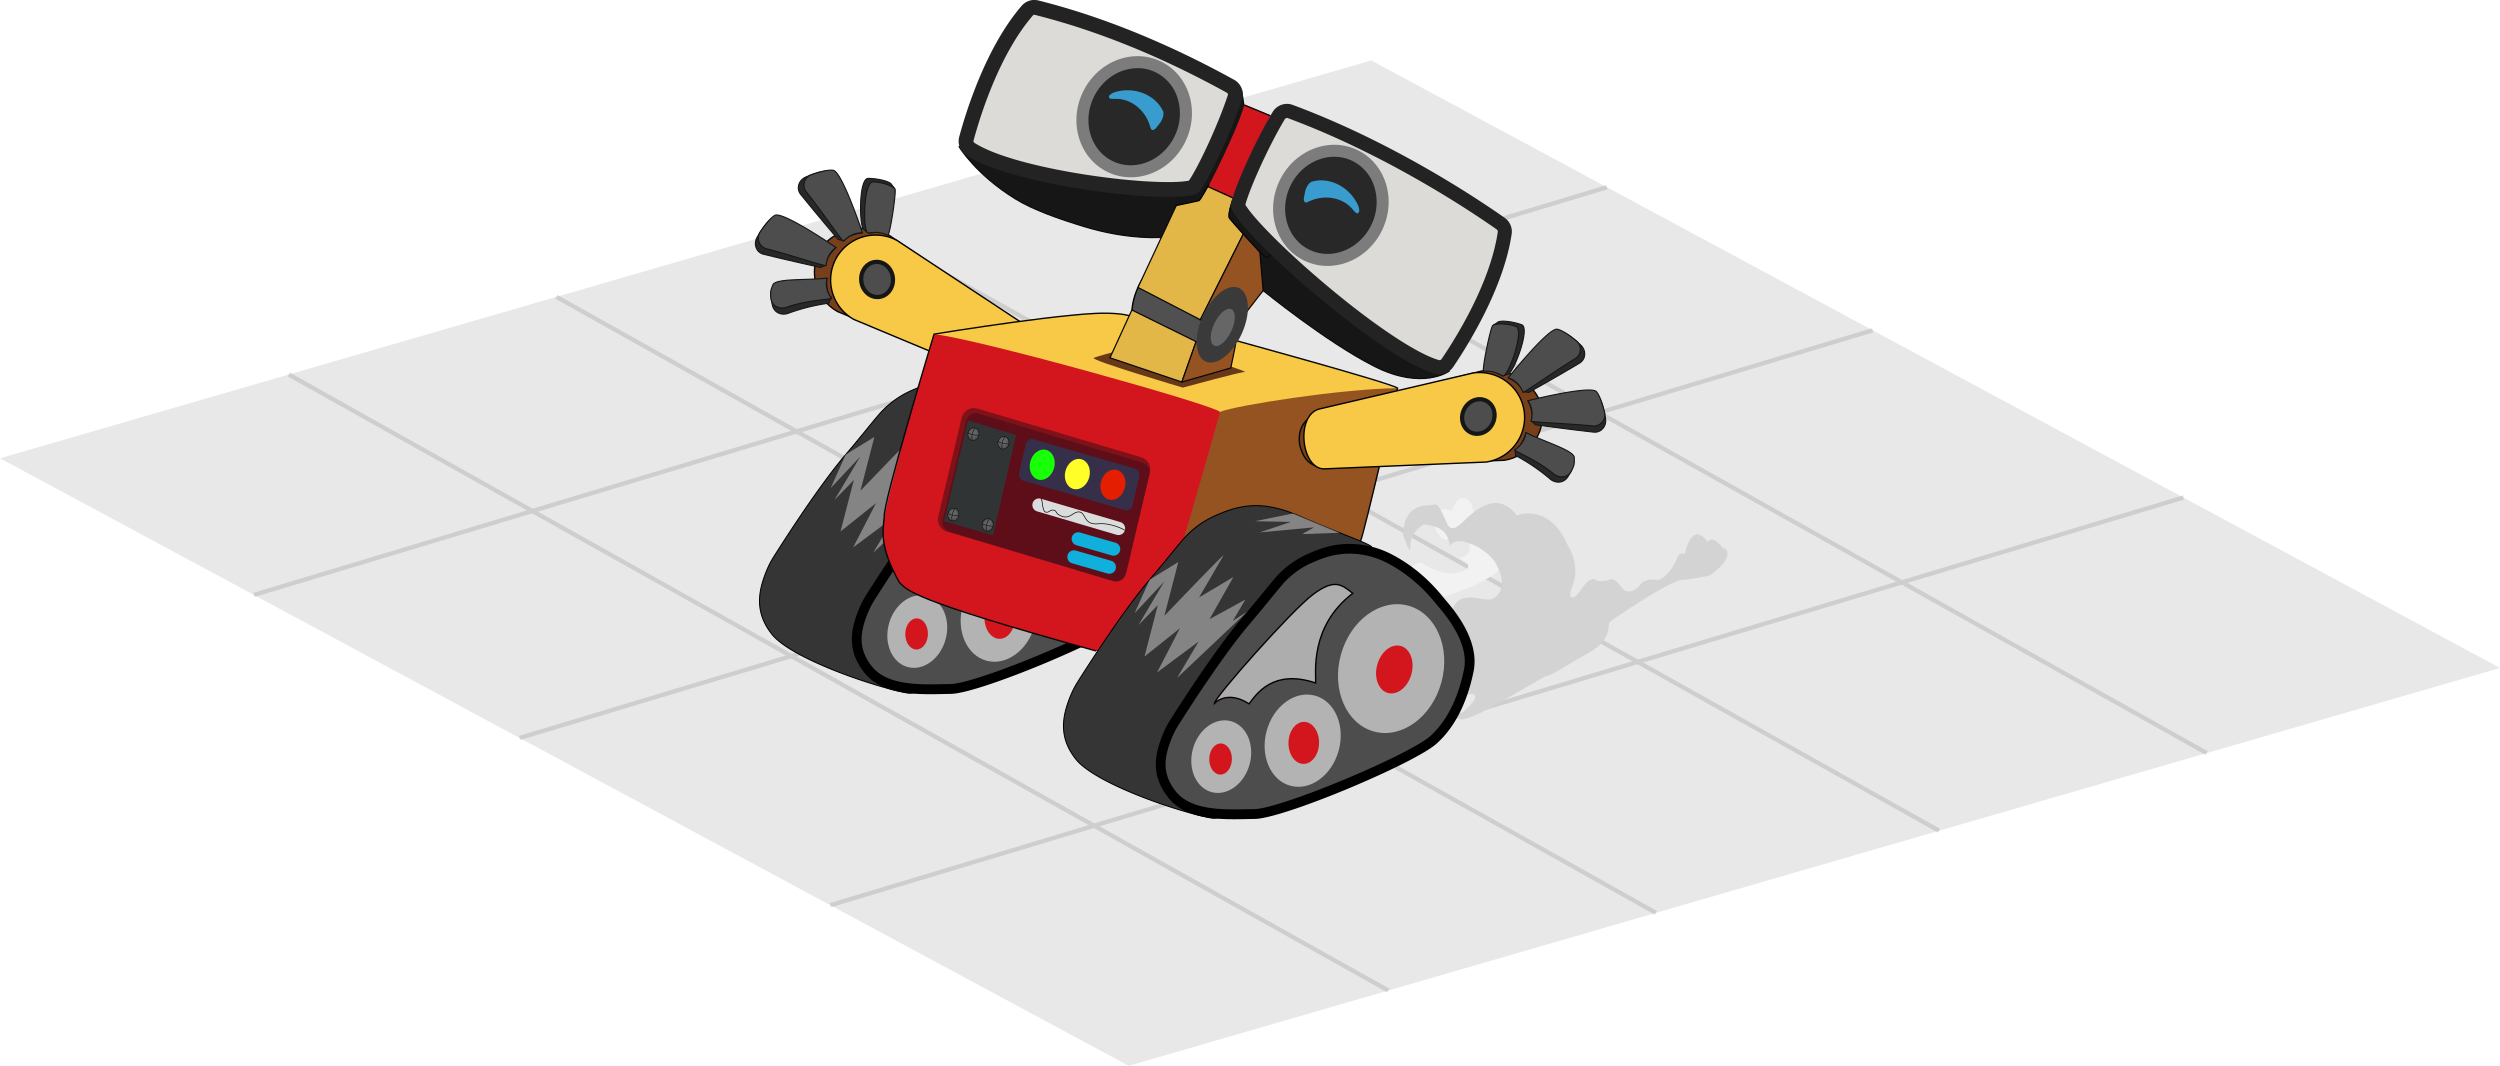<svg xmlns="http://www.w3.org/2000/svg" xmlns:xlink="http://www.w3.org/1999/xlink" viewBox="0 0 2304.47 982.46"><defs><style>.cls-1{isolation:isolate;}.cls-2{fill:#e8e8e8;}.cls-10,.cls-3{opacity:0.41;}.cls-4{fill:#00e7bf;stroke:#a8a8a8;stroke-width:4px;}.cls-12,.cls-13,.cls-14,.cls-15,.cls-16,.cls-20,.cls-21,.cls-23,.cls-25,.cls-27,.cls-28,.cls-32,.cls-36,.cls-4,.cls-47,.cls-48,.cls-49,.cls-50,.cls-51,.cls-52{stroke-miterlimit:10;}.cls-5{fill:#f2f2f2;}.cls-6{fill:#d3d3d3;}.cls-7{fill:#353535;stroke-width:0.95px;}.cls-22,.cls-24,.cls-32,.cls-7{stroke:#000;}.cls-22,.cls-24,.cls-7{stroke-linejoin:round;}.cls-15,.cls-16,.cls-8{fill:#4d4d4d;}.cls-9{fill:#b3b3b3;}.cls-10{fill:#f9f7f7;}.cls-11{fill:#d3161d;}.cls-12{fill:#77401b;}.cls-12,.cls-20,.cls-25,.cls-27,.cls-52{stroke:#070707;}.cls-12,.cls-13,.cls-20,.cls-21,.cls-36{stroke-width:1.3px;}.cls-13,.cls-17{fill:#f8c946;}.cls-13{stroke:#020202;}.cls-14,.cls-33{fill:#282828;}.cls-14,.cls-15,.cls-16{stroke:#151616;}.cls-14,.cls-15{stroke-width:1.06px;}.cls-16{stroke-width:3.9px;}.cls-18{fill:#683919;}.cls-19,.cls-27{fill:#945320;}.cls-20,.cls-28,.cls-32,.cls-36,.cls-48,.cls-52{fill:none;}.cls-21{fill:#adadad;stroke:#080000;}.cls-22{fill:#515051;stroke-width:1.3px;}.cls-23,.cls-26{fill:#161616;}.cls-23,.cls-28,.cls-36,.cls-47,.cls-48,.cls-49,.cls-50,.cls-51{stroke:#0a0a0a;}.cls-23,.cls-24,.cls-25,.cls-27,.cls-28,.cls-32{stroke-width:1.13px;}.cls-24{fill:#8e8a8b;}.cls-25{fill:#e2b647;}.cls-29{fill:#dddbd7;}.cls-30{fill:#232323;}.cls-31{fill:#3a3a3a;}.cls-34{fill:#7c7c7c;}.cls-35{fill:#666;}.cls-37{fill:#389cce;}.cls-38{fill:#7f1119;}.cls-39{fill:#5e0e18;}.cls-40{fill:#352f49;}.cls-41{fill:#e41e00;}.cls-42{fill:#fffe28;}.cls-43{fill:#18ff08;}.cls-44{fill:#dbdddd;}.cls-45{fill:#0fb0db;}.cls-46{fill:#303435;}.cls-47,.cls-48,.cls-49,.cls-50,.cls-51{stroke-width:0.51px;}.cls-47{fill:url(#radial-gradient);}.cls-49{fill:url(#radial-gradient-2);}.cls-50{fill:url(#radial-gradient-3);}.cls-51{fill:url(#radial-gradient-4);}.cls-52{stroke-width:0.65px;}</style><radialGradient id="radial-gradient" cx="371.52" cy="357.85" r="7.93" gradientTransform="matrix(0, -1, -1, 0, 1255.71, 771.36)" gradientUnits="userSpaceOnUse"><stop offset="0.2" stop-color="#666"/><stop offset="0.57" stop-color="#585858"/><stop offset="1" stop-color="#4d4d4d"/></radialGradient><radialGradient id="radial-gradient-2" cx="339.44" cy="436.26" r="7.93" gradientTransform="matrix(0, -1, -1, 0, 1347.26, 822.96)" xlink:href="#radial-gradient"/><radialGradient id="radial-gradient-3" cx="372.42" cy="434.3" r="7.93" gradientTransform="matrix(0, -1, -1, 0, 1313.66, 846.45)" xlink:href="#radial-gradient"/><radialGradient id="radial-gradient-4" cx="342.79" cy="359.2" r="7.93" gradientTransform="matrix(0, -1, -1, 0, 1284.69, 750.56)" xlink:href="#radial-gradient"/></defs><title>openspace</title><g id="Layer_3" data-name="Layer 3"><g class="cls-1"><polygon class="cls-2" points="0 422.45 1264.01 55.7 2304.47 615.71 1040.46 982.46 0 422.45 0 422.45"/><g class="cls-3"><polyline class="cls-4" points="266.16 345.22 490.74 471.04 729.41 604.76 1008.53 761.14 1279.66 913.05"/><polyline class="cls-4" points="512.89 273.63 734.27 397.67 972.95 531.38 972.96 531.38 1252.07 687.76 1526.4 841.46"/><polyline class="cls-4" points="773.83 197.92 991.83 320.06 1230.51 453.78 1509.63 610.16 1787.34 765.75"/><polyline class="cls-4" points="1020.56 126.34 1235.37 246.68 1474.05 380.4 1753.16 536.78 2034.07 694.16"/><polyline class="cls-4" points="234.01 548.39 490.74 471.04 734.27 397.67 991.83 320.06 1235.37 246.68 1481.22 172.61"/><polyline class="cls-4" points="478.95 680.23 729.41 604.76 972.95 531.38 972.96 531.38 1230.51 453.78 1474.05 380.4 1726.16 304.44"/><polyline class="cls-4" points="765.4 834.4 1008.53 761.14 1252.07 687.76 1509.63 610.16 1753.16 536.78 2012.59 458.61 2012.6 458.61"/></g></g><path class="cls-5" d="M1287,557.51c-.82-3.67-3.69-7.14-6.79-8.22-2.67-.93-6.09.16-7.3,2.61-1.94,3.91-.71,10.45,3.72,13.37,4.95,3.27,10.94,1.35,15-.52a139.23,139.23,0,0,1,17.7-6.36c10.83-3.35,20.79-8.38,31.58-11.78a143.67,143.67,0,0,0,35.45-16.72,14.72,14.72,0,0,0,4.27-3.6c4.85-6.68,6.65-20.61,4.36-30.52-1.15-5-4.85-8.27-8.72-11.36-1.19-1-1.63-.64-2.93-.92-1.82-.39-4-.21-5.44-1.94-1.22-1.51-1.81-3.9-3.38-4.6s-2.69,1.31-4.3,1.06c-.78-2.78-2-5.37-2.54-8.16-.92-4.77-2.71-9.13-7.36-10.53-6.06-1.83-10.51,6.61-12.11,11.75-3.53-2.11-8.5-1.93-11.64-.66-9.19,3.7-6,15.19,1,24.1,1.88,2.37,4.89,3.37,7.07,2.69s1.72-3.74,3.19-5.4,4.58-2.33,6.73-1.93c8.18,1.53,13.18,14.44,8.38,20.28a10.27,10.27,0,0,1-8.37,3.76c2,.89,3.4,3,5.44,3.83a5.13,5.13,0,0,1,1.59,1c6.68,6.5-7.81,9.16-9.46,9.46a30.44,30.44,0,0,1-14.64-1.13,72.66,72.66,0,0,1-15.67-7.54c-3-1.9-6.32.44-9,1.42-3,1.09-4.18,5.93-3.9,9.84.17,2.38.75,4.83.84,7.2a79.58,79.58,0,0,1-.31,11.61c-.29,2.16-1.43,4.08-3.28,4.36C1294.37,556.45,1289.88,556.74,1287,557.51Z"/><path class="cls-6" d="M1250.59,678.07S1284,649.65,1291.66,637s18.51-51.77,23.06-31.18c8.45,0,19.53-5.38,22.66-36.36s31.55-12.77,39.06-17.68,11.81-13.44,3.51-30.41-38-29.08-43.26-18.49c-2.27-8-3.23-17.47-24.65-19.51-9.38,6.71-12.19,12.88-12,21.23s-6.6-11-6.6-11-1.92-25.88,20.81-27.63c10.34.46,8.89-7.07,18.06,13.13,2.46,4.81,4,14,16.54,1.66s31.89-28.35,49.41-5.68c9.2-3.54,32.88-5,46.47,26.72,3,4.5,12.63,22.29,3.65,41.1-3,9.34,1.9,12,10.15-1,5-7.4,10.12-10.2,14.26-6.32,7.33.58,9.21-1.23,12.78-1.66s10.47,8.85,10.47,8.85,6.66,8.65,17.72-5.91c7-4.6,14.28-1.72,15.41-2.34s10.89-4.46,17.62-22c2.81-3.86,6.38-2,6.38-2s2.79-17.7,11.81-18.05c5.64,1.51,9.41,7.13,9.41,7.13s3.17-7.91,14.1,6.08c2.82-1.55,11.77,8.34-12.68,24.8,0,0-14.7,3.38-25.79,4.1s-64.57,37.13-66.44,38.94,3,16-18.93,28.13-32.09,20-38.85,21.42S1350,671,1344,662c3.8-5.84,11.82-11.13,15-16.74s-2.08-8.86-16.35-.22-26.27,16-35.69,6.59C1298.28,657.17,1240.29,693.75,1250.59,678.07Z"/><path class="cls-7" d="M707,525.18a81.41,81.41,0,0,1,6.43-12.27c10.33-16.33,42-65.64,66.12-93.9,14.18-16.64,23.17-28.23,30.5-36.72a85.39,85.39,0,0,1,31-22.69c8-3.41,17.07-7.2,29.62-8.45,16.37-1.64,32.32,2.92,47.41,9.47,37.62,16.33,58.37,23,65.36,27.54,6.11,7.27,28.92,50.38,23,79.77-4.24,21.19-13.79,49-34.63,67.21s-109.5,108.59-135.82,103.6c-30.72-5.82-106.62-31.6-124.52-54.19C695.48,564.27,698.7,545.11,707,525.18Z"/><path class="cls-8" d="M857.61,635.34c-37.9,0-50.33-9.23-57.48-18.27-14.57-18.37-12.1-35.21-3.9-54.83a78.6,78.6,0,0,1,6.08-11.59c9.33-14.76,41.66-65.11,65.74-93.39,7.84-9.2,14.22-17,19.35-23.29,4.23-5.17,7.88-9.63,11.14-13.41a81.16,81.16,0,0,1,29.37-21.48c7.16-3.07,16.06-6.89,28.28-8.12,2.5-.25,5-.37,7.58-.37a80.51,80.51,0,0,1,37.29,9.35c25.28,13.3,40,31.3,46.31,39l1.52,1.85.78.92c19.44,23,27.53,43.41,24.06,60.76-4,19.75-12.91,47-33.17,64.7-9.21,8.05-41.37,24.28-80,40.39-39.62,16.51-72.63,27.3-84.08,27.49l-5.71.12C866.47,635.25,862.06,635.34,857.61,635.34Z"/><path d="M963.77,386.07v9h0A76,76,0,0,1,999,403.93c24.47,12.88,38.8,30.38,44.92,37.86.59.72,1.11,1.36,1.56,1.89l.79.94a130.28,130.28,0,0,1,16.25,23.24c6.52,12.41,8.82,23.75,6.83,33.71-6.91,34.54-21.06,52.88-31.72,62.19-8.74,7.64-41.14,23.93-78.81,39.62-38.53,16.06-71.65,27-82.41,27.15l-5.74.11c-4.24.09-8.62.19-13,.19-20.19,0-42.38-2-54-16.56-6.22-7.85-9.32-15.82-9.46-24.36-.12-7.39,1.79-15.38,6.19-25.93a74.86,74.86,0,0,1,5.73-10.92c9.3-14.69,41.47-64.82,65.37-92.87,7.86-9.23,14.26-17.06,19.4-23.35,4.21-5.15,7.85-9.6,11.06-13.33a76.78,76.78,0,0,1,27.74-20.29c6.87-2.94,15.42-6.61,26.95-7.77,2.36-.23,4.75-.35,7.13-.35v-9m0,0a80.1,80.1,0,0,0-8,.4c-12.54,1.26-21.65,5-29.61,8.46a85.28,85.28,0,0,0-31,22.68c-7.33,8.5-16.32,20.08-30.5,36.73-24.07,28.25-55.8,77.56-66.13,93.89a83.78,83.78,0,0,0-6.43,12.27c-8.32,19.94-11.54,39.09,4.53,59.38,13.91,17.55,38.28,20,61,20,6.53,0,12.93-.2,18.91-.3,26.78-.45,146.18-50.8,167-69s30.39-46,34.63-67.22c5.88-29.38-19.7-58.19-25.81-65.47-5.18-6.16-20.76-27-49.19-41.92a84.78,84.78,0,0,0-39.39-9.88Z"/><ellipse class="cls-9" cx="1002.08" cy="500.97" rx="60.12" ry="48.04" transform="translate(255.65 1336.42) rotate(-74.78)"/><ellipse class="cls-9" cx="920.56" cy="567.42" rx="43.07" ry="34.41" transform="translate(131.41 1306.77) rotate(-74.78)"/><ellipse class="cls-9" cx="845.5" cy="582.12" rx="33.89" ry="27.08" transform="translate(61.87 1245.18) rotate(-74.78)"/><path class="cls-10" d="M779.58,419,806,402.77l-12.87,49.6S849,394,847.63,396.65,825,435.44,825,435.44l31.73-18.86-22,38.87,33-18.08L856.2,457l13.32-8.5-64.66,61.08L824.79,476,786.4,504.6l21.1-40.81-32.72,26.09,12.29-47.45-17.83,18.48L793,420.8l-27.29,29.11Z"/><polygon class="cls-10" points="911.72 358 876.46 365.16 909.6 365.8 880.95 375.46 931.04 370.82 920.11 377.03 954.7 375.79 911.72 358"/><ellipse class="cls-11" cx="1005.04" cy="501.77" rx="22.46" ry="16.34" transform="translate(257.06 1339.87) rotate(-74.78)"/><ellipse class="cls-11" cx="921.58" cy="569.47" rx="19.39" ry="14.1" transform="translate(332.01 1478.32) rotate(-88.74)"/><ellipse class="cls-11" cx="844.9" cy="584.35" rx="14.37" ry="10.45" transform="translate(242.13 1416.21) rotate(-88.74)"/><path class="cls-12" d="M818.16,215.89,933,294.25c20,12.74,31.72,25.13,20.77,45.14h0c-12.8,18.3-23.95,14.05-44.19,5.19L772.26,287.26A41.6,41.6,0,0,1,755.81,231h0C766.77,211,798.15,204.93,818.16,215.89Z"/><path class="cls-13" d="M827,221.73l120.9,79.74c20,12.73-3.18,59.18-23.42,50.33L787.16,294.48a41.59,41.59,0,0,1-16.45-56.3h0A41.59,41.59,0,0,1,827,221.73Z"/><path class="cls-14" d="M777.61,221.89s4.09-5.73,17.06-7.2c-5.67-17-25.24-55.81-32-56.79-4.62-.66-12.5,2.24-19.83,5.25-6.58,2.69-9.2,10.51-4.75,16.06,13.3,16.58,34.55,41.55,34.55,41.55Z"/><path class="cls-15" d="M795,214.66c-5.68-17-20.17-56.73-27-57.71-4.63-.66-12.84,1.54-20,4A10.21,10.21,0,0,0,743.33,177c13.29,16.58,32.61,45,34.36,45.47A21.39,21.39,0,0,1,795,214.66Z"/><path class="cls-14" d="M761.16,244.43s-.2-7,9.24-16.05c-14.8-10.1-53.85-29.18-59.86-25.85-4.08,2.27-8.59,9.35-12.62,16.17-3.61,6.13-1,13.94,5.94,15.67,20.61,5.16,52.64,12.19,52.64,12.19Z"/><path class="cls-15" d="M770.64,228.16c-14.8-10.1-50.37-33-56.38-29.65-4.08,2.27-9.28,9-13.51,15.22a10.21,10.21,0,0,0,5.94,15.66c20.62,5.17,53.21,16.14,54.86,15.43A21.39,21.39,0,0,1,770.64,228.16Z"/><path class="cls-14" d="M766,274.8s-4.82-5.12-3.72-18.14c-17.78,2.24-47.73,5.08-50,11.56-1.55,4.4-1.89,4.94-.39,12.72,1.36,7,8.16,10.25,14.83,7.8a177.39,177.39,0,0,1,37.21-9.25Z"/><path class="cls-15" d="M762.29,256.34c-17.78,2.24-47.64-.07-49.93,6.4-1.55,4.4-2.64,5.14-1.68,12.6.91,7.05,8.12,10.14,14.83,7.79,20-7,40.24-6.67,41-8.3A21.4,21.4,0,0,1,762.29,256.34Z"/><path class="cls-14" d="M813.82,213.46l-13.34,1.31s-3.62-2.61-4.35-3.25c-4.15-3.6-4.63-47.11,4.15-47.08s20.37,2.8,21.56,5.65c.15.35,2.69,3.62,2.69,3.62S815.53,215.17,813.82,213.46Z"/><path class="cls-15" d="M818.18,216.71a28.89,28.89,0,0,0-9-2.41,49.48,49.48,0,0,0-8.73.47c-5.47.47-4.63-47.11,4.16-47.08s19.25,4,20.44,6.82S820.13,218.66,818.18,216.71Z"/><ellipse class="cls-16" cx="808.48" cy="257.66" rx="14.65" ry="16.24" transform="translate(-21.74 82.24) rotate(-5.75)"/><path class="cls-17" d="M861,308s125-23,177.06-18.18c0,0,135.63,29.14,248.72,67.88-16.36,6.42-146.15,23.08-163.58,21.85S903.5,326.43,861,308Z"/><path class="cls-18" d="M1090.29,357.32s52.14-14.22,57.12-14.48-85.09-27.93-85.09-27.93-50.44,13-54.12,15S1090.29,357.32,1090.29,357.32Z"/><path class="cls-19" d="M1288.3,357.79s-41.08,193.34-68.39,237.65c-17.47,8.18-127.68,26-159.06,17.42,2.41-22.79,50.9-219.68,63.87-233.22C1138.86,373.7,1236.79,358.37,1288.3,357.79Z"/><path class="cls-11" d="M861,308s-30,96.36-45.9,168.74c-6.12,27.89,13.09,61.82,17.27,64.06,7.57,12,236.81,80,253,74.45,0,0-20.15-27.21-9.57-65.08,13.23-47.31,33.11-113.16,48.87-170.51C1117.35,372.88,904.1,313,861,308Z"/><path class="cls-20" d="M1128.63,311.05s154,42.06,159.67,46.74c0,0-30.72,133.53-34.21,141"/><path class="cls-20" d="M1046.42,292.24c-4.54-1-9.12-2.26-13.74-2.78-14.81-1.64-29.6-.33-44.39,1.1-18.61,1.8-37.16,4.17-55.68,6.71q-25,3.42-49.94,7.29Q871.84,306.23,861,308s-47.86,157.59-45.9,168.74c-1.18,12.1-4.92,26.67,14,60.25,7.36,6.76,7.68,15.23,181.31,63.06"/><path class="cls-7" d="M987.21,640.47a82.34,82.34,0,0,1,6.43-12.27c10.33-16.33,42.05-65.64,66.12-93.9,14.18-16.65,23.18-28.23,30.5-36.72a85.48,85.48,0,0,1,31-22.69c8-3.41,17.07-7.2,29.62-8.45,16.37-1.64,32.32,2.92,47.41,9.47,37.62,16.33,58.37,23,65.37,27.54,6.1,7.27,28.91,50.38,23,79.76-4.24,21.2-13.79,49-34.62,67.22S1142.57,759,1116.26,754c-30.73-5.83-106.62-31.6-124.53-54.19C975.66,679.56,978.88,660.4,987.21,640.47Z"/><path class="cls-8" d="M1137.79,750.63c-37.89,0-50.32-9.23-57.48-18.27-14.57-18.38-12.09-35.21-3.9-54.83a78.6,78.6,0,0,1,6.08-11.59c9.33-14.76,41.66-65.11,65.75-93.39,7.83-9.19,14.21-17,19.34-23.28,4.23-5.17,7.88-9.64,11.14-13.42a81.39,81.39,0,0,1,29.37-21.49c7.16-3.06,16.07-6.88,28.29-8.11,2.5-.25,5-.38,7.57-.38a80.49,80.49,0,0,1,37.29,9.36c25.29,13.3,40,31.3,46.31,39l1.52,1.85.79.92c19.43,23,27.53,43.41,24.06,60.76-4,19.74-12.91,47-33.17,64.7-9.21,8-41.38,24.28-80,40.39-39.62,16.51-72.62,27.3-84.08,27.49l-5.71.12C1146.65,750.54,1142.24,750.63,1137.79,750.63Z"/><path d="M1244,501.36v9h0a76,76,0,0,1,35.19,8.83c24.47,12.88,38.8,30.38,44.92,37.86.59.72,1.11,1.36,1.56,1.89l.79.94a129.24,129.24,0,0,1,16.25,23.24c6.52,12.41,8.82,23.75,6.83,33.71-6.91,34.54-21.06,52.88-31.71,62.19-8.74,7.64-41.15,23.93-78.81,39.62-38.54,16.06-71.66,27-82.42,27.15l-5.74.11c-4.23.09-8.61.19-13,.19-20.19,0-42.39-2-54-16.56-6.23-7.85-9.32-15.82-9.46-24.36-.13-7.39,1.78-15.38,6.19-25.93a73.4,73.4,0,0,1,5.73-10.92c9.29-14.69,41.46-64.82,65.36-92.87,7.87-9.23,14.26-17.06,19.41-23.35,4.21-5.15,7.84-9.6,11.06-13.33a76.66,76.66,0,0,1,27.73-20.29c6.87-2.94,15.43-6.61,27-7.77,2.35-.23,4.74-.35,7.12-.35v-9m0,0a79.75,79.75,0,0,0-8,.4c-12.55,1.26-21.66,5-29.62,8.46a85.36,85.36,0,0,0-31,22.68c-7.33,8.5-16.32,20.08-30.5,36.72-24.07,28.26-55.79,77.57-66.12,93.9a81.89,81.89,0,0,0-6.43,12.27c-8.33,19.94-11.55,39.09,4.52,59.38,13.91,17.55,38.28,20,61,20,6.53,0,12.92-.2,18.9-.29,26.78-.45,146.18-50.8,167-69s30.38-46,34.62-67.22c5.88-29.38-19.7-58.19-25.81-65.47-5.17-6.16-20.76-27-49.19-41.92a84.75,84.75,0,0,0-39.39-9.88Z"/><ellipse class="cls-9" cx="1282.26" cy="616.26" rx="60.12" ry="48.04" transform="translate(351.05 1691.81) rotate(-74.78)"/><ellipse class="cls-9" cx="1200.74" cy="682.7" rx="43.07" ry="34.41" transform="translate(226.81 1662.15) rotate(-74.78)"/><ellipse class="cls-9" cx="1125.68" cy="697.41" rx="33.89" ry="27.08" transform="translate(157.26 1600.57) rotate(-74.78)"/><path class="cls-10" d="M1059.76,534.3l26.4-16.24-12.87,49.6s55.88-58.42,54.52-55.72-22.59,38.79-22.59,38.79l31.72-18.86-22,38.87,33-18.08-11.6,19.67,13.32-8.5L1085,624.91l19.93-33.6-38.39,28.58,21.1-40.81L1055,605.17l12.28-47.45-17.83,18.48,23.71-40.11-27.28,29.11Z"/><polygon class="cls-10" points="1191.91 473.29 1156.64 480.45 1189.79 481.09 1161.13 490.75 1211.22 486.11 1200.29 492.32 1234.88 491.08 1191.91 473.29"/><ellipse class="cls-11" cx="1285.22" cy="617.06" rx="22.46" ry="16.34" transform="translate(352.45 1695.26) rotate(-74.78)"/><ellipse class="cls-11" cx="1201.77" cy="684.76" rx="19.39" ry="14.1" transform="translate(490.78 1871.2) rotate(-88.74)"/><ellipse class="cls-11" cx="1125.08" cy="699.64" rx="14.37" ry="10.45" transform="translate(400.9 1809.08) rotate(-88.74)"/><path class="cls-21" d="M1119.38,648.54s11.22-13,32,.23c6.59-8.59,21.85-32.52,61.41-19.19.32-9.46-5.6-52.27,34.17-82.66-10.47-8.3-16.88-13.68-36.61,1S1118.91,643.57,1119.38,648.54Z"/><path class="cls-22" d="M1142,265.42l-30.64,67.82L1051.66,307c-9.94-4.48-11.14-23.3-2.69-42s23.38-30.27,33.32-25.78c3.34,1.51,5.69,4.64,7,8.84Z"/><path class="cls-23" d="M884.17,135.34s15.36,25.62,52,48.12c16.29,10,39.79,18.26,62.89,25.31,75.09,22.93,123.35.26,123.35.26s17.37-51,23.86-67.79-2-58.37-2-58.37Z"/><path class="cls-23" d="M1335.82,342.11s-24.46,18.07-68.92-4.42-102.55-69.91-102.55-69.91L1147.88,194Z"/><path class="cls-11" d="M1147.23,96.32l23.85,10.43-34.82,75.64-22.58-10.2S1139.11,123.58,1147.23,96.32Z"/><polygon class="cls-24" points="1113.68 172.19 1119.41 199.07 1135.53 206.35 1136.26 182.39 1113.68 172.19"/><polygon class="cls-25" points="1096.02 164.22 1157.89 192.16 1106.49 294.77 1048.97 264.98 1096.02 164.22"/><path class="cls-26" d="M1114.06,171.58l-7.53,12.32a2.48,2.48,0,0,1-1.6,1.15l-21.21,4.55a2.45,2.45,0,0,1-2.87-3.08l1.1-3.87a2.47,2.47,0,0,1,1.49-1.61l27.64-13A2.45,2.45,0,0,1,1114.06,171.58Z"/><polygon class="cls-27" points="1164.35 267.78 1147.37 289.72 1106.49 294.77 1157.89 192.16 1164.35 267.78"/><path class="cls-23" d="M1136.18,184.63s-4.64,13-2.91,16.19,29.4,33.6,33.25,36,7.32-7.38,7.32-7.38Z"/><path class="cls-28" d="M1136.18,184.63s-5.57,15.74-2.15,17.28c3.17,3.85,27.53,30.85,27.53,30.85"/><path class="cls-29" d="M1326.88,338.5a8.85,8.85,0,0,1-2.39-.34c-21.71-6.22-63.73-34.31-109.66-73.32-45.59-38.72-71.8-68.29-73.72-75.34,3-14.72,22.39-57.63,37.64-82.94a8.86,8.86,0,0,1,10.67-3.75c92.29,34.16,171.78,87.74,193.95,103.35a9,9,0,0,1,3.67,8.72c-2.42,16.16-12.39,60.18-52.81,119.7a8.9,8.9,0,0,1-7.35,3.92Z"/><path class="cls-30" d="M1186.36,108.77a2.45,2.45,0,0,1,.8.14c91.55,33.89,170.46,87.07,192.46,102.57a2.49,2.49,0,0,1,1,2.44c-7,47.19-38.54,97.55-51.75,117a2.44,2.44,0,0,1-2,1.06,2.08,2.08,0,0,1-.6-.09c-20.37-5.83-60.49-32.61-104.7-69.88-19.09-16.09-37.27-32.78-51.21-47-15.6-15.92-20.78-23.48-22.4-26.29,3.84-14.69,21.24-53.72,36.35-78.81a2.39,2.39,0,0,1,2-1.15m0-13a15.4,15.4,0,0,0-13.18,7.45c-15.24,25.3-35.82,70.33-38.58,85.72-3,16.52,134.63,140.19,188.1,155.49a15,15,0,0,0,4.18.59,15.4,15.4,0,0,0,12.73-6.76c13.11-19.31,46.38-72.23,53.86-122.4a15.49,15.49,0,0,0-6.35-15c-24-16.9-103-69.91-195.44-104.13a15.18,15.18,0,0,0-5.32-1Z"/><polygon class="cls-25" points="1043.34 285.74 1023.13 329.82 1089.41 352.17 1102.55 314.91 1043.34 285.74"/><polygon class="cls-27" points="1138.89 317.76 1134.53 339.21 1089.41 352.17 1102.55 314.91 1138.89 317.76"/><ellipse class="cls-31" cx="1126.65" cy="299.33" rx="37.21" ry="19.75" transform="translate(390.08 1202.89) rotate(-65.69)"/><path class="cls-32" d="M1114.14,170.13s-7.38,14.52-9.21,14.92l-21.21,4.55"/><path class="cls-29" d="M1076.73,174.71c-50.48,0-149.32-15.71-182.42-37.41a8.5,8.5,0,0,1-3.52-9.35c18.65-69.42,45.43-105.68,56.08-118a8.72,8.72,0,0,1,6.61-3.08,8.43,8.43,0,0,1,2.06.26c57.74,14.47,117.9,38.86,178.81,72.49a8.56,8.56,0,0,1,4,10.15c-9,27.54-29.19,71.07-38.21,82.63C1099.12,172.84,1094.11,174.71,1076.73,174.71Z"/><path class="cls-30" d="M953.48,13.66a1.75,1.75,0,0,1,.4.05c57.17,14.33,116.78,38.5,177.17,71.85a1.75,1.75,0,0,1,.79,2c-9.15,27.87-27.36,66.59-35.91,78.93-2.25.51-7.69,1.35-19.2,1.35-49.66,0-146.56-15.24-178.68-36.29a1.7,1.7,0,0,1-.66-1.87c6.09-22.67,23.61-79.3,54.66-115.36a1.92,1.92,0,0,1,1.43-.7m0-13.66a15.57,15.57,0,0,0-11.79,5.45c-33.1,38.43-51.45,98.19-57.5,120.73A15.36,15.36,0,0,0,890.56,143c35.6,23.33,136.19,38.52,186.17,38.52,15.33,0,25.9-1.43,28.38-4.49,9.85-12.14,30.51-57.13,39.71-85.2a15.39,15.39,0,0,0-7.17-18.25c-86.31-47.66-152-66-180.45-73.14A15.22,15.22,0,0,0,953.48,0Z"/><path class="cls-33" d="M1223.68,239.6a43.47,43.47,0,0,1-18.75-4.2c-23.38-11.09-32.6-40.8-20.55-66.22,8.7-18.34,26.57-30.19,45.53-30.19a43.26,43.26,0,0,1,18.74,4.21,44.79,44.79,0,0,1,23.52,27.52,52.93,52.93,0,0,1-3,38.69C1260.5,227.75,1242.63,239.6,1223.68,239.6Z"/><path class="cls-34" d="M1229.91,133.46v11.06a38,38,0,0,1,16.37,3.67,39.4,39.4,0,0,1,20.62,24.19,47.51,47.51,0,0,1-2.69,34.66c-7.79,16.42-23.7,27-40.53,27a37.89,37.89,0,0,1-16.38-3.67c-20.63-9.78-28.67-36.18-17.92-58.85,7.79-16.42,23.7-27,40.53-27V133.46m0,0c-20.44,0-40.61,12.45-50.53,33.36-13.38,28.22-3,61.16,23.18,73.57a49.09,49.09,0,0,0,21.12,4.74c20.43,0,40.61-12.45,50.52-33.35,13.38-28.22,3-61.17-23.18-73.58a49,49,0,0,0-21.11-4.74Z"/><path class="cls-33" d="M1042.32,157.9a43.39,43.39,0,0,1-18.74-4.2C1000.19,142.61,991,112.9,1003,87.48c8.69-18.34,26.56-30.19,45.52-30.19a43.33,43.33,0,0,1,18.75,4.21c23.38,11.09,32.6,40.79,20.55,66.21C1079.15,146.05,1061.28,157.9,1042.32,157.9Z"/><path class="cls-34" d="M1048.55,51.76V62.82a38,38,0,0,1,16.38,3.67,39.36,39.36,0,0,1,20.61,24.19,47.46,47.46,0,0,1-2.69,34.66c-7.79,16.42-23.7,27-40.53,27A37.88,37.88,0,0,1,1026,148.7c-20.63-9.78-28.67-36.18-17.93-58.85,7.79-16.42,23.7-27,40.53-27V51.76m0,0c-20.43,0-40.61,12.45-50.52,33.36-13.38,28.22-3,61.16,23.18,73.57a49,49,0,0,0,21.11,4.74c20.44,0,40.61-12.45,50.52-33.35,13.39-28.22,3-61.17-23.17-73.58a49.09,49.09,0,0,0-21.12-4.74Z"/><ellipse class="cls-35" cx="1127.14" cy="301.79" rx="18.57" ry="8.58" transform="translate(371.52 1190.93) rotate(-64.63)"/><line class="cls-36" x1="1146.9" y1="96.78" x2="1171.08" y2="106.75"/><path class="cls-37" d="M1060.49,117.63c-4.33-16.64-18.79-27.41-33.35-26.46-2.61.11-4.79-.19-4.84-1.22,0-.39,0-.79,0-1.19-.06-1,2.66-3.15,6.07-4.09,18.35-4.94,36.59,3.07,43.64,17.58,1.33,2.62-.2,7.81-2.85,11.23l-2.86,3.71C1063.64,120.62,1061.25,120.7,1060.49,117.63Z"/><path class="cls-37" d="M1205.59,186.14c15.37-7.73,33-4,41.89,7.61,1.64,2,3.29,3.47,4.11,2.84l.89-.78c.81-.63.62-4.08-.92-7.26-8.4-17.06-26.45-25.48-42-21.2-2.85.72-5.74,5.29-6.56,9.53l-.91,4.61C1201.26,185.74,1202.78,187.59,1205.59,186.14Z"/><path class="cls-12" d="M1368.11,341.43,1233.24,375.2c-23.13,5.05-38.46,12.61-35.1,35.17h0c5.68,21.6,17.6,21.46,39.66,20.16l148.68-6.26a41.6,41.6,0,0,0,34.92-47.13h0C1418,354.58,1390.68,338.07,1368.11,341.43Z"/><path class="cls-13" d="M1357.79,343.84l-141,33c-23.13,5.05-17.5,56.63,4.55,55.33L1370,425.89a41.6,41.6,0,0,0,34.92-47.13h0A41.59,41.59,0,0,0,1357.79,343.84Z"/><path class="cls-14" d="M1404.09,361.08s-1.86-6.78-13.53-12.65c11.21-14,43-43.63,49.71-42.19,4.57,1,11,6.42,16.79,11.78,5.25,4.8,5,13.05-1.1,16.71-18.21,11-46.79,27-46.79,27Z"/><path class="cls-15" d="M1390.27,348.29c11.21-14,38.55-46.25,45.27-44.82,4.57,1,11.51,5.89,17.36,10.61a10.21,10.21,0,0,1-1.11,16.72c-18.21,10.95-46.17,31-48,30.76A21.35,21.35,0,0,0,1390.27,348.29Z"/><path class="cls-14" d="M1411.71,387.93s2.63-6.52-3.11-18.26c17.38-4.35,60.63-8.74,65.1-3.53,3,3.54,4.84,11.73,6.25,19.53,1.27,7-3.92,13.41-11,12.65-21.13-2.29-53.61-6.78-53.61-6.78Z"/><path class="cls-15" d="M1408.46,369.38c17.38-4.35,58.67-13.51,63.14-8.31,3.05,3.55,5.61,11.65,7.42,18.95a10.22,10.22,0,0,1-11,12.65c-21.12-2.29-55.5-3.28-56.8-4.52A21.43,21.43,0,0,0,1408.46,369.38Z"/><path class="cls-14" d="M1396.69,414.76s6.29-3.15,9.77-15.74c15.9,8.26,43,21.29,42.92,28.15-.06,4.67.07,5.3-4,12.07-3.68,6.09-11.19,6.8-16.61,2.19A177.16,177.16,0,0,0,1397,419.87Z"/><path class="cls-15" d="M1406.54,398.71c15.9,8.25,44.72,16.42,44.62,23.28-.06,4.67.71,5.74-2.78,12.4-3.29,6.3-11.12,6.71-16.61,2.19-16.35-13.48-35.44-20.19-35.6-22A21.41,21.41,0,0,0,1406.54,398.71Z"/><path class="cls-14" d="M1373,340.65l12.06,5.85s4.3-1.2,5.21-1.54c5.14-1.95,20.64-42.6,12.39-45.62s-20.08-4.42-22.18-2.16c-.26.28-3.77,2.47-3.77,2.47S1370.83,341.66,1373,340.65Z"/><path class="cls-15" d="M1367.82,342.19a28.41,28.41,0,0,1,9.24.85,48.37,48.37,0,0,1,8,3.46c5,2.33,20.64-42.6,12.39-45.61s-19.44-2.94-21.54-.68S1365.31,343.34,1367.82,342.19Z"/><ellipse class="cls-16" cx="1362.75" cy="383.96" rx="16.24" ry="14.65" transform="translate(420.41 1440.61) rotate(-64.01)"/><path class="cls-38" d="M1052,421.52,901.13,376.67a11.72,11.72,0,0,0-14.73,8.53l-21.52,90.88a11.7,11.7,0,0,0,8,13.92l151,44.91a11.71,11.71,0,0,0,14.74-8.55l21.35-90.94A11.7,11.7,0,0,0,1052,421.52Z"/><path class="cls-39" d="M1053.24,426.57,902.14,381.3a9.12,9.12,0,0,0-11.48,6.63L869,479.29a9.11,9.11,0,0,0,6.24,10.82l151,45.48a9.11,9.11,0,0,0,11.49-6.63l21.72-91.57A9.11,9.11,0,0,0,1053.24,426.57Z"/><path class="cls-40" d="M943.54,443.17l93.21,27a5.88,5.88,0,0,0,7.21-4.07l6.16-26.93a5.88,5.88,0,0,0-4.07-7.21l-93.21-27a5.86,5.86,0,0,0-7.21,4.07L939.47,436A5.89,5.89,0,0,0,943.54,443.17Z"/><ellipse class="cls-41" cx="1025.83" cy="446.76" rx="14.17" ry="11.34" transform="translate(333.14 1325.45) rotate(-75.28)"/><ellipse class="cls-42" cx="993.03" cy="436.97" rx="14.17" ry="11.34" transform="translate(318.14 1286.42) rotate(-75.28)"/><ellipse class="cls-43" cx="960.64" cy="428.34" rx="14.17" ry="11.34" transform="translate(302.32 1248.66) rotate(-75.28)"/><path class="cls-44" d="M956.1,471.42,1029.4,493a6.12,6.12,0,0,0,7.5-4.25h0a6.12,6.12,0,0,0-4.26-7.5l-73.3-21.58a6.11,6.11,0,0,0-7.49,4.25h0A6.11,6.11,0,0,0,956.1,471.42Z"/><path class="cls-45" d="M988.35,519.25l32.6,9.4a6.11,6.11,0,0,0,7.5-4.25h0a6.12,6.12,0,0,0-4.25-7.5l-32.61-9.4a6.12,6.12,0,0,0-7.5,4.26h0A6.1,6.1,0,0,0,988.35,519.25Z"/><path class="cls-45" d="M992.29,502.61l32.61,9.4a6.11,6.11,0,0,0,7.49-4.25h0a6.12,6.12,0,0,0-4.25-7.5l-32.61-9.4a6.13,6.13,0,0,0-7.5,4.26h0A6.11,6.11,0,0,0,992.29,502.61Z"/><polygon class="cls-46" points="936.67 401.12 892.26 387.54 870.28 480.35 915.28 493.52 936.67 401.12"/><ellipse class="cls-47" cx="897.22" cy="400.13" rx="5.87" ry="5.07" transform="translate(301.07 1180.97) rotate(-76.67)"/><path class="cls-48" d="M898.57,394.42s-3.85,6.54-2.39,11.5"/><path class="cls-48" d="M902.15,401.3s-6.68,0-9.86-2.34"/><ellipse class="cls-49" cx="910.36" cy="483.82" rx="5.87" ry="5.07" transform="translate(229.75 1258.16) rotate(-76.67)"/><path class="cls-48" d="M911.72,478.11s-3.85,6.54-2.39,11.49"/><path class="cls-48" d="M915.29,485s-6.67,0-9.86-2.33"/><ellipse class="cls-50" cx="878.72" cy="474.31" rx="5.87" ry="5.07" transform="translate(214.65 1220.05) rotate(-76.67)"/><path class="cls-48" d="M880.07,468.61s-3.85,6.53-2.39,11.49"/><path class="cls-48" d="M883.65,475.48s-6.68,0-9.86-2.33"/><ellipse class="cls-51" cx="924.86" cy="408.06" rx="5.87" ry="5.07" transform="translate(314.63 1213.97) rotate(-76.67)"/><path class="cls-48" d="M926.21,402.35s-3.85,6.54-2.39,11.49"/><path class="cls-48" d="M929.79,409.22s-6.67,0-9.86-2.33"/><path class="cls-52" d="M1036.9,488.75s-11.89-7.1-24.89-5.9-11-9.69-16.61-10.87-8.85,6.68-16.21,4.06-4.19-4.93-7.79-5.77-4.49,2.93-7.78,1.68-2.23-12.09-4.28-12.28"/></g></svg>
